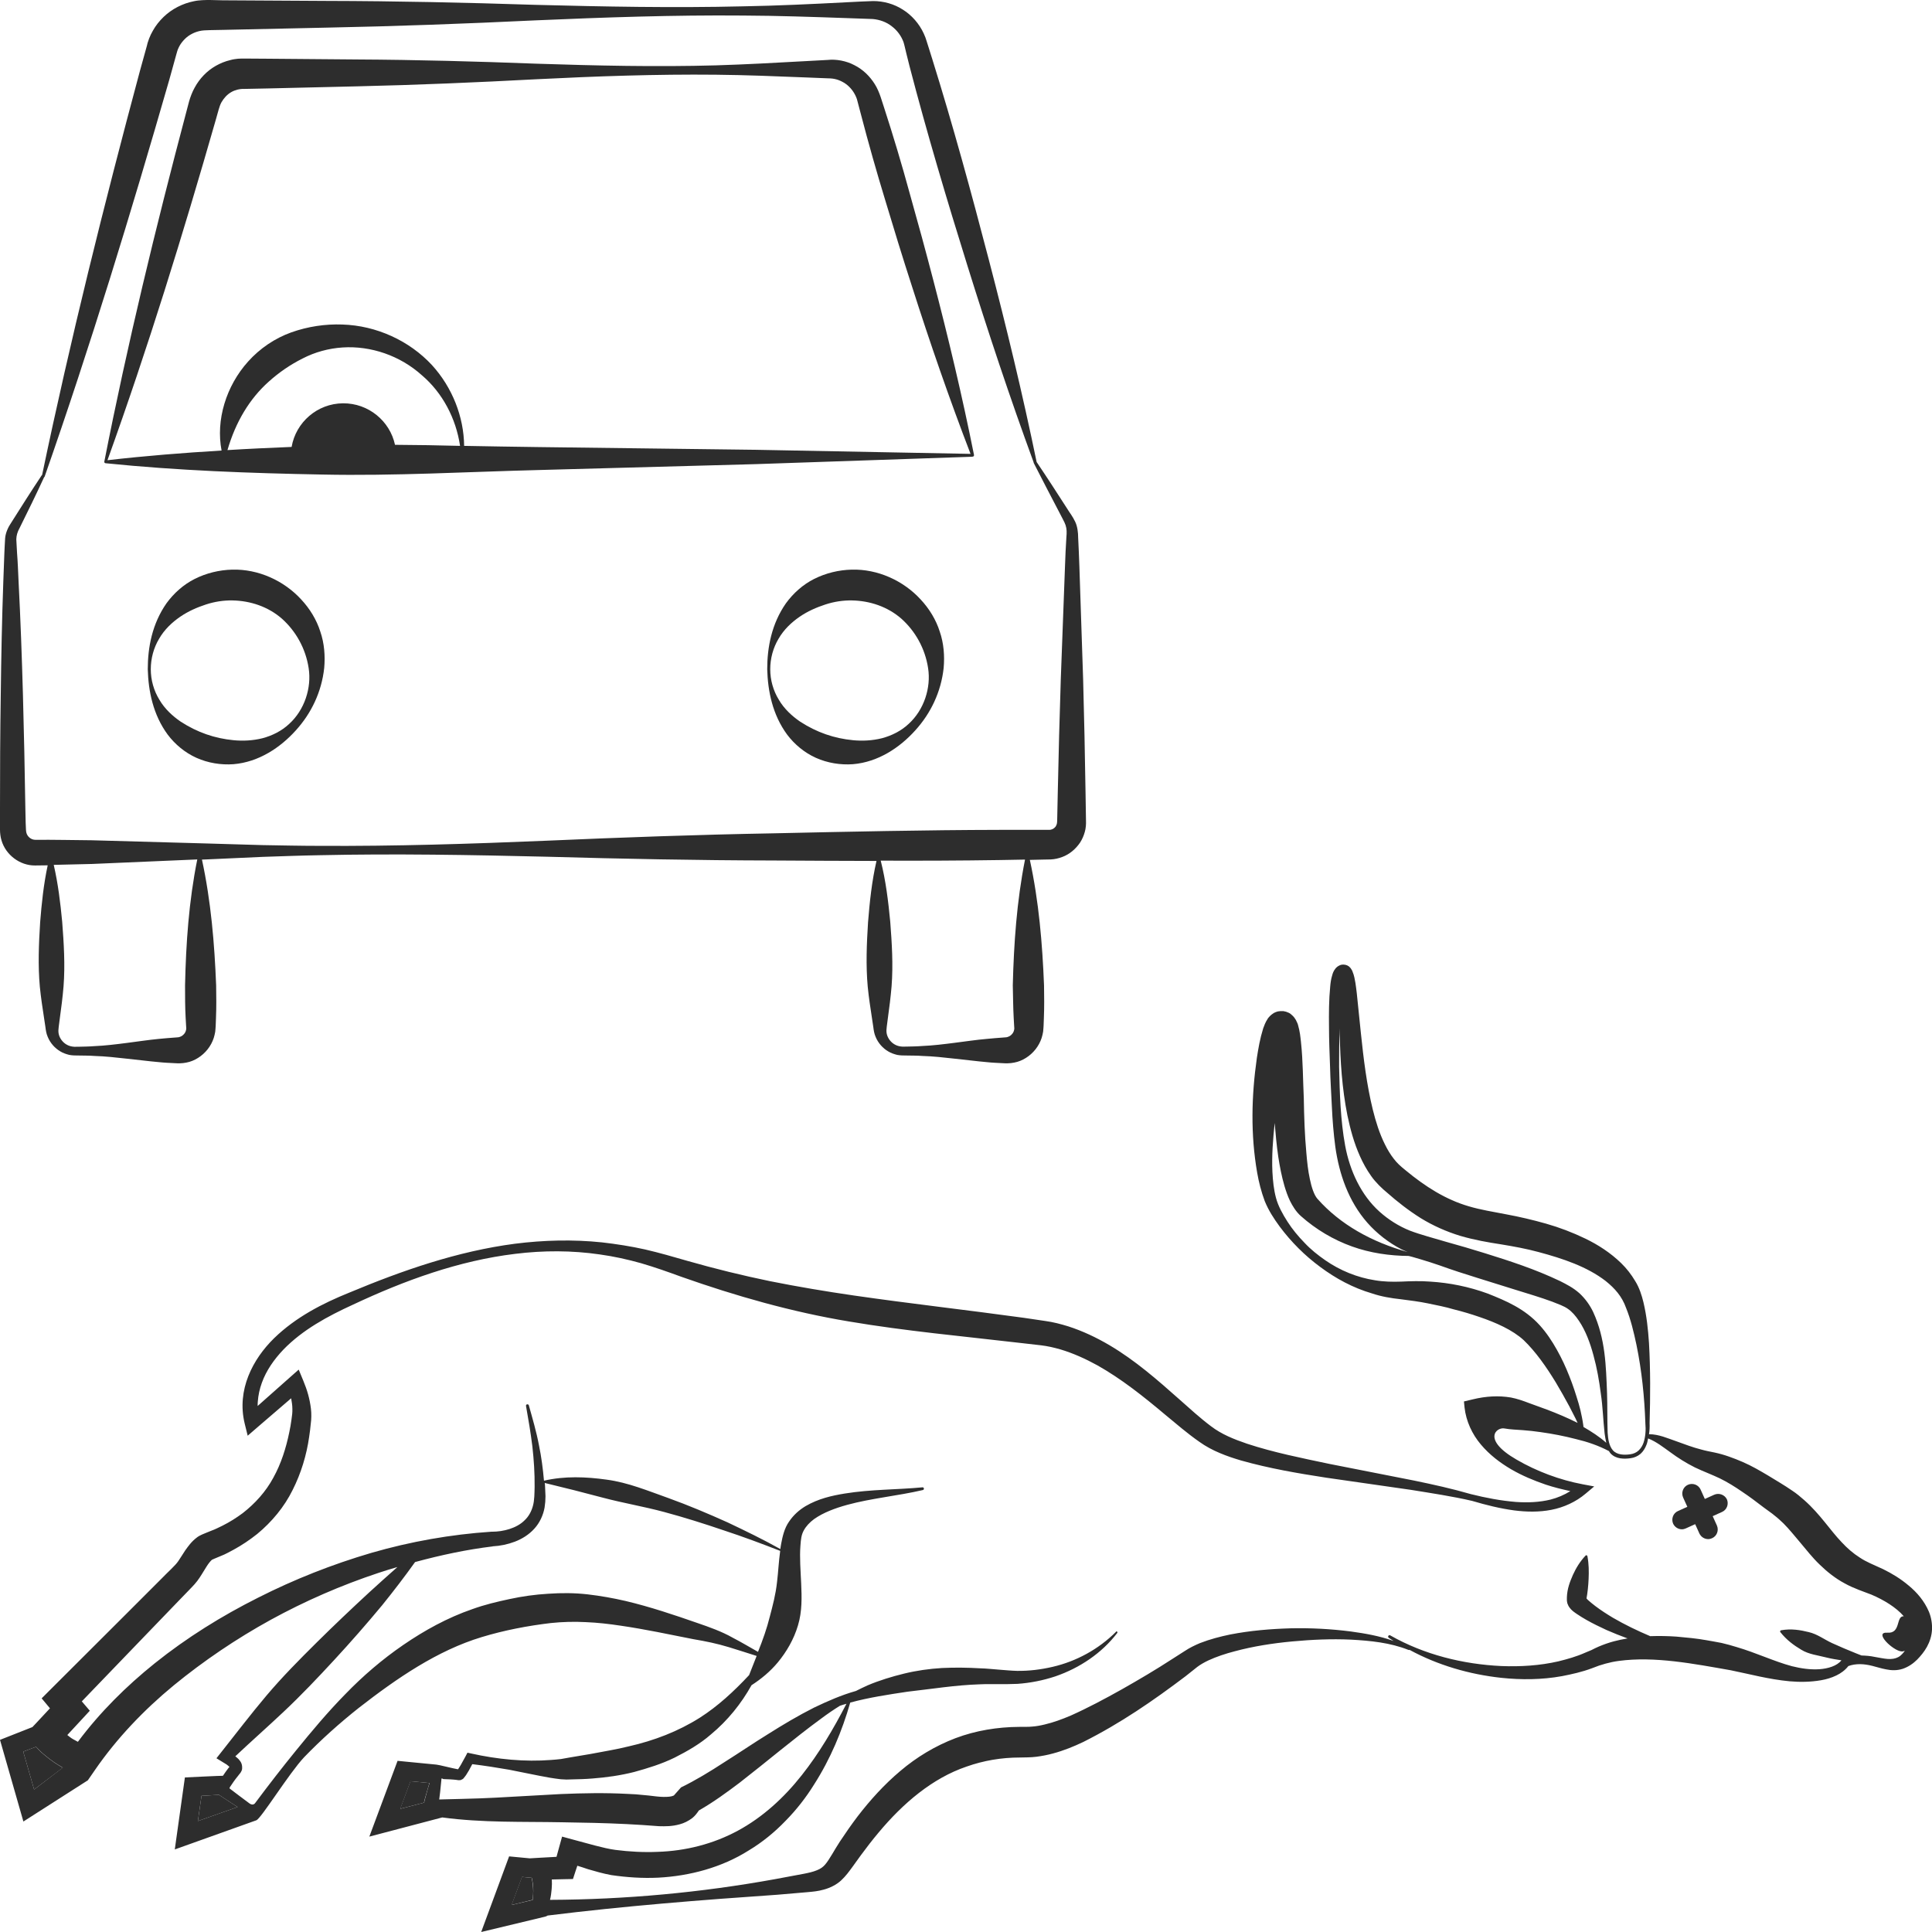 <?xml version="1.0" encoding="utf-8"?>
<!-- Generator: Adobe Illustrator 24.1.2, SVG Export Plug-In . SVG Version: 6.00 Build 0)  -->
<svg version="1.1" id="Layer_1" xmlns="http://www.w3.org/2000/svg" xmlns:xlink="http://www.w3.org/1999/xlink" x="0px" y="0px"
	 viewBox="0 0 128 128" style="enable-background:new 0 0 128 128;" xml:space="preserve">
<style type="text/css">
	.st0{fill:#BC8057;}
	.st1{fill:#2D2D2D;}
	.st2{fill:#EAE4D6;}
</style>
<g>
	<path class="st0" d="M30.5,117.25C30.51,117.25,30.5,117.25,30.5,117.25L30.5,117.25L30.5,117.25z"/>
	<path class="st1" d="M33.89,126.21l0.69-1.86l0.64,0.06c0.01,0.04,0.02,0.08,0.03,0.12c0.04,0.19,0.06,0.39,0.07,0.58
		c0.02,0.26,0,0.51-0.04,0.76L33.89,126.21z"/>
	<path class="st1" d="M28.17,119.1c-0.03,0.12-0.06,0.21-0.08,0.33l-1.58,0.41l0.68-1.83l1.26,0.12l-0.11,0.38L28.17,119.1z"/>
	<path class="st1" d="M13.11,120.65l0.24-1.67l1.15-0.07c0.42,0.27,0.83,0.54,1.24,0.81L13.11,120.65z"/>
	<path class="st0" d="M105.06,105.82c-0.01-0.01-0.01-0.02-0.02-0.02C105.04,105.79,105.03,105.76,105.06,105.82z"/>
	<path class="st1" d="M2.6,115.96c0.11,0.11,0.22,0.21,0.33,0.3c0.22,0.19,0.45,0.36,0.68,0.52c0.18,0.12,0.37,0.23,0.55,0.34
		l-1.9,1.44l-0.72-2.51l0.85-0.32C2.46,115.82,2.53,115.88,2.6,115.96z"/>
	<g>
		<path class="st1" d="M2.32,57.34c0.28,0,0.56-0.01,0.84-0.01c-0.27,1.26-0.4,2.51-0.5,3.77c-0.09,1.43-0.15,2.85-0.02,4.28
			c0.07,0.71,0.18,1.42,0.29,2.14l0.08,0.53c0.02,0.18,0.06,0.44,0.15,0.64c0.17,0.42,0.48,0.76,0.84,0.97
			c0.18,0.11,0.39,0.18,0.59,0.23c0.21,0.04,0.43,0.04,0.6,0.04c0.36,0.01,0.71,0,1.07,0.03c0.71,0.02,1.43,0.1,2.14,0.18
			c0.71,0.07,1.43,0.17,2.14,0.23c0.36,0.04,0.71,0.05,1.07,0.07c0.14,0.01,0.45,0.02,0.73-0.04c0.28-0.05,0.54-0.16,0.78-0.31
			c0.48-0.3,0.86-0.77,1.04-1.32c0.04-0.14,0.08-0.28,0.1-0.42c0.02-0.14,0.02-0.32,0.03-0.38l0.02-0.54
			c0.03-0.71,0.02-1.43,0.01-2.14c-0.11-2.78-0.34-5.56-0.94-8.34l0.27-0.01l3.76-0.17c1.25-0.04,2.51-0.09,3.76-0.11
			c5.01-0.11,10.03-0.02,15.05,0.1C41.2,56.9,46.21,57,51.23,57.01c2.28,0.01,4.56,0.03,6.84,0.03c-0.31,1.35-0.45,2.7-0.56,4.06
			c-0.09,1.43-0.15,2.85-0.02,4.28c0.07,0.71,0.18,1.42,0.29,2.14l0.08,0.53c0.02,0.18,0.06,0.44,0.15,0.64
			c0.17,0.42,0.48,0.76,0.84,0.97c0.18,0.11,0.39,0.18,0.59,0.23c0.21,0.04,0.43,0.04,0.6,0.04c0.36,0.01,0.71,0,1.07,0.03
			c0.71,0.02,1.43,0.1,2.14,0.18c0.71,0.07,1.43,0.17,2.14,0.23c0.36,0.04,0.71,0.05,1.07,0.07c0.14,0.01,0.45,0.02,0.73-0.04
			c0.28-0.05,0.54-0.16,0.78-0.31c0.48-0.3,0.86-0.77,1.04-1.32c0.04-0.14,0.08-0.28,0.1-0.42c0.02-0.14,0.02-0.32,0.03-0.38
			l0.02-0.54c0.03-0.71,0.02-1.43,0.01-2.14c-0.11-2.77-0.34-5.55-0.94-8.32l0.88-0.02l0.5-0.01c0.26-0.01,0.52-0.07,0.76-0.16
			c0.49-0.18,0.9-0.53,1.19-0.96c0.14-0.22,0.24-0.45,0.31-0.7c0.07-0.23,0.09-0.54,0.08-0.72l-0.03-1.88
			c-0.04-2.51-0.09-5.02-0.16-7.52l-0.25-7.52c-0.02-0.63-0.05-1.25-0.08-1.88c0-0.28-0.04-0.72-0.2-1.04
			c-0.17-0.36-0.35-0.57-0.52-0.85c-0.67-1.04-1.34-2.08-2.03-3.1c-0.93-4.5-2.01-8.97-3.17-13.41c-1.16-4.45-2.37-8.88-3.74-13.27
			L61.51,3.1l-0.13-0.41l-0.07-0.21L61.2,2.22c-0.3-0.65-0.79-1.21-1.38-1.58c-0.59-0.38-1.28-0.57-1.97-0.57
			c-0.62,0.02-1.16,0.05-1.75,0.08c-2.3,0.12-4.59,0.23-6.89,0.27c-4.59,0.11-9.19,0.02-13.78-0.1c-4.59-0.15-9.19-0.25-13.78-0.26
			l-6.89-0.04L13.9,0C13.66,0,13.21,0,12.85,0.08c-0.75,0.15-1.46,0.51-2.01,1.04c-0.28,0.27-0.52,0.57-0.71,0.91
			c-0.1,0.17-0.18,0.34-0.25,0.52l-0.1,0.29L9.73,3.04L9.27,4.7c-2.38,8.86-4.6,17.77-6.48,26.77c-0.01,0-0.01,0.01-0.02,0.01
			c-0.7,1.05-1.37,2.11-2.04,3.17c-0.18,0.26-0.36,0.64-0.39,1.01c-0.03,0.38-0.03,0.65-0.05,0.97c-0.03,0.63-0.04,1.25-0.07,1.88
			c-0.09,2.51-0.14,5.02-0.17,7.52C0.01,48.56,0,51.06,0,53.57l0,0.94l0,0.47c0,0.2,0.03,0.48,0.1,0.7
			C0.38,56.64,1.32,57.35,2.32,57.34z M12.3,67.44l0.03,0.53l0.01,0.15c0,0.03,0,0.07-0.01,0.1c-0.02,0.13-0.09,0.26-0.21,0.36
			c-0.06,0.05-0.12,0.09-0.19,0.11c-0.08,0.03-0.12,0.04-0.34,0.05c-0.36,0.03-0.71,0.05-1.07,0.09C9.8,68.9,9.09,69.01,8.38,69.1
			c-0.71,0.09-1.42,0.18-2.14,0.21c-0.36,0.03-0.71,0.03-1.07,0.04c-0.36,0.02-0.61-0.03-0.86-0.21c-0.23-0.17-0.39-0.43-0.43-0.69
			c-0.02-0.14-0.01-0.24,0.01-0.42l0.07-0.54c0.1-0.71,0.19-1.43,0.25-2.14c0.11-1.43,0.02-2.85-0.09-4.28
			c-0.12-1.26-0.27-2.51-0.56-3.77c0.84-0.02,1.68-0.04,2.53-0.06l6.98-0.3c-0.56,2.78-0.75,5.57-0.81,8.35
			C12.26,66.02,12.26,66.73,12.3,67.44z M67.16,67.44l0.03,0.53l0.01,0.15c0,0.03,0,0.07-0.01,0.1c-0.02,0.13-0.09,0.26-0.21,0.36
			c-0.06,0.05-0.12,0.09-0.19,0.11c-0.08,0.03-0.12,0.04-0.34,0.05c-0.36,0.03-0.71,0.05-1.07,0.09c-0.71,0.06-1.42,0.17-2.14,0.26
			c-0.71,0.09-1.42,0.18-2.14,0.21c-0.36,0.03-0.71,0.03-1.07,0.04c-0.36,0.02-0.61-0.03-0.86-0.21c-0.23-0.17-0.39-0.43-0.43-0.69
			c-0.02-0.14-0.01-0.24,0.01-0.42l0.07-0.54c0.1-0.71,0.19-1.43,0.25-2.14c0.11-1.43,0.02-2.85-0.09-4.28
			c-0.13-1.35-0.29-2.7-0.63-4.04c2.64,0.01,5.27,0,7.91-0.04l1.65-0.03c-0.55,2.78-0.74,5.55-0.81,8.33
			C67.12,66.02,67.12,66.73,67.16,67.44z M1.3,34.98c0.55-1.11,1.1-2.23,1.62-3.36c0.02-0.01,0.03-0.03,0.04-0.05
			c3.04-8.69,5.72-17.47,8.26-26.3l0.46-1.66l0.06-0.21l0.04-0.12c0.04-0.08,0.07-0.17,0.12-0.25c0.09-0.16,0.21-0.31,0.35-0.45
			c0.27-0.27,0.63-0.45,1-0.53c0.3-0.07,0.97-0.05,1.53-0.07l6.89-0.15c4.59-0.09,9.18-0.26,13.78-0.48
			c4.59-0.2,9.18-0.36,13.78-0.32c2.3,0.01,4.59,0.09,6.89,0.17l1.7,0.06c0.46,0.04,0.91,0.2,1.26,0.48
			c0.36,0.27,0.63,0.64,0.78,1.05l0.04,0.14l0.05,0.2l0.1,0.42l0.21,0.84c1.16,4.45,2.47,8.84,3.84,13.23
			c1.36,4.36,2.8,8.7,4.38,13.01c0,0.01,0,0.02,0,0.03c0.57,1.12,1.15,2.23,1.73,3.34c0.13,0.27,0.32,0.58,0.39,0.8
			c0.08,0.26,0.08,0.46,0.05,0.81c-0.04,0.63-0.07,1.25-0.09,1.88L70.28,45c-0.08,2.51-0.15,5.02-0.2,7.52l-0.04,1.88
			c-0.01,0.13-0.01,0.14-0.03,0.21c-0.02,0.05-0.04,0.1-0.07,0.15c-0.07,0.09-0.16,0.16-0.26,0.19c-0.05,0.02-0.1,0.03-0.16,0.03
			h-0.44l-0.94,0l-1.88,0c-5.02,0.01-10.03,0.12-15.04,0.23c-5.01,0.09-10.03,0.27-15.04,0.49c-5.01,0.21-10.03,0.37-15.04,0.34
			c-1.25,0-2.51-0.03-3.76-0.05l-3.76-0.11l-7.53-0.21c-1.25-0.01-2.52-0.04-3.75-0.03c-0.27,0-0.52-0.2-0.59-0.46
			c-0.02-0.07-0.02-0.11-0.03-0.22L1.7,54.5l-0.02-0.94c-0.04-2.51-0.09-5.01-0.16-7.52c-0.07-2.51-0.16-5.01-0.29-7.52
			c-0.03-0.63-0.05-1.25-0.1-1.88l-0.05-0.91C1.09,35.47,1.15,35.25,1.3,34.98z"/>
		<path class="st1" d="M6.92,30.64C6.92,30.64,6.92,30.64,6.92,30.64c0.02,0.03,0.04,0.05,0.07,0.05c4.79,0.49,9.58,0.66,14.36,0.75
			c4.79,0.1,9.57-0.18,14.36-0.3l14.36-0.39l14.35-0.49c0.01,0,0.01-0.01,0.02-0.01c0.01,0,0.02,0,0.03,0
			c0.04-0.02,0.07-0.06,0.06-0.11c-0.78-3.9-1.7-7.76-2.7-11.59c-0.5-1.92-1.02-3.83-1.56-5.74c-0.52-1.91-1.09-3.81-1.7-5.69
			l-0.23-0.71c-0.09-0.26-0.22-0.58-0.38-0.83c-0.33-0.53-0.79-0.98-1.35-1.26c-0.54-0.29-1.22-0.41-1.76-0.35l-1.48,0.08
			c-1.98,0.11-3.96,0.22-5.94,0.28c-3.96,0.11-7.92,0.02-11.88-0.11c-3.96-0.15-7.92-0.26-11.89-0.28l-5.94-0.05l-1.49-0.01l-0.2,0
			l-0.26,0.01c-0.17,0.02-0.34,0.04-0.51,0.09c-0.34,0.08-0.66,0.21-0.96,0.38c-0.6,0.34-1.08,0.85-1.4,1.44
			c-0.16,0.28-0.29,0.63-0.37,0.91l-0.19,0.72c-2.03,7.66-3.9,15.36-5.43,23.16c0,0.01,0,0.01,0,0.02c0,0.01-0.01,0.01-0.01,0.02
			C6.91,30.62,6.92,30.63,6.92,30.64z M26.17,29.47c-0.34-1.58-1.76-2.76-3.44-2.75c-1.71,0.01-3.13,1.26-3.41,2.89
			c-1.42,0.06-2.83,0.12-4.25,0.21c0.54-1.86,1.46-3.4,2.74-4.54c0.68-0.61,1.42-1.12,2.24-1.53c0.81-0.42,1.72-0.67,2.65-0.73
			c1.87-0.12,3.81,0.54,5.26,1.85c1.35,1.15,2.25,2.84,2.52,4.67C29.04,29.5,27.6,29.48,26.17,29.47z M14.29,7.96l0.2-0.71
			c0.06-0.2,0.1-0.32,0.18-0.47c0.16-0.28,0.38-0.52,0.64-0.67c0.13-0.08,0.27-0.13,0.42-0.17c0.07-0.02,0.15-0.03,0.22-0.04
			l0.11-0.01l0.18,0l1.49-0.03l5.94-0.14c3.96-0.09,7.92-0.26,11.88-0.47c3.96-0.2,7.92-0.34,11.88-0.3
			c1.98,0.02,3.96,0.1,5.94,0.18l1.49,0.06c0.45,0,0.76,0.11,1.09,0.31c0.31,0.2,0.56,0.49,0.72,0.82c0.09,0.18,0.13,0.32,0.18,0.54
			l0.19,0.72c0.5,1.92,1.04,3.82,1.62,5.72c0.57,1.9,1.15,3.79,1.76,5.67c1.19,3.73,2.47,7.43,3.88,11.1l-14.24-0.27L35.7,29.62
			c-1.65-0.02-3.3-0.05-4.95-0.08c-0.02-1.92-0.78-3.87-2.13-5.35c-1.49-1.61-3.67-2.62-5.94-2.69c-1.13-0.04-2.28,0.13-3.38,0.52
			c-1.09,0.39-2.09,1.07-2.86,1.93c-1.46,1.62-2.15,3.88-1.76,5.9c-2.52,0.15-5.04,0.35-7.56,0.64C9.8,23.05,12.12,15.53,14.29,7.96
			z"/>
		<path class="st1" d="M19.95,39.71c-1.14-1.24-2.84-2.02-4.57-1.97c-0.85,0.02-1.71,0.23-2.47,0.61c-0.76,0.38-1.4,0.96-1.88,1.62
			c-0.95,1.36-1.24,2.92-1.24,4.37c0.04,1.45,0.35,3.01,1.32,4.33c0.49,0.65,1.15,1.2,1.91,1.54c0.76,0.34,1.62,0.48,2.45,0.42
			c1.68-0.14,3.11-1.11,4.12-2.23c1.03-1.13,1.72-2.56,1.89-4.15c0.07-0.79,0.01-1.63-0.26-2.41
			C20.97,41.05,20.52,40.32,19.95,39.71z M19.16,47.96c-0.5,0.47-1.13,0.78-1.77,0.95c-0.64,0.16-1.3,0.19-1.92,0.13
			c-1.24-0.12-2.39-0.51-3.5-1.23c-0.54-0.37-1.06-0.85-1.41-1.45c-0.37-0.6-0.57-1.31-0.57-2.02c0-0.71,0.19-1.42,0.55-2.02
			c0.35-0.61,0.86-1.09,1.4-1.46c0.54-0.37,1.12-0.62,1.7-0.81c0.58-0.19,1.17-0.28,1.76-0.27c1.18,0.02,2.37,0.41,3.29,1.22
			c0.9,0.81,1.56,1.95,1.76,3.27C20.65,45.57,20.18,47.03,19.16,47.96z"/>
		<path class="st1" d="M60.99,39.71c-1.14-1.24-2.84-2.02-4.57-1.97c-0.85,0.02-1.71,0.23-2.47,0.61c-0.76,0.38-1.4,0.96-1.88,1.62
			c-0.95,1.36-1.24,2.92-1.24,4.37c0.04,1.45,0.35,3.01,1.32,4.33c0.49,0.65,1.15,1.2,1.91,1.54c0.76,0.34,1.62,0.48,2.45,0.42
			c1.68-0.14,3.11-1.11,4.12-2.23c1.03-1.13,1.72-2.56,1.89-4.15c0.07-0.79,0.01-1.63-0.26-2.41
			C62.01,41.05,61.56,40.32,60.99,39.71z M60.2,47.96c-0.5,0.47-1.13,0.78-1.77,0.95c-0.64,0.16-1.3,0.19-1.92,0.13
			c-1.24-0.12-2.39-0.51-3.5-1.23c-0.54-0.37-1.06-0.85-1.41-1.45c-0.37-0.6-0.57-1.31-0.57-2.02c0-0.71,0.19-1.42,0.55-2.02
			c0.35-0.61,0.86-1.09,1.4-1.46c0.54-0.37,1.12-0.62,1.7-0.81c0.58-0.19,1.17-0.28,1.76-0.27c1.18,0.02,2.37,0.41,3.29,1.22
			c0.9,0.81,1.56,1.95,1.76,3.27C61.69,45.57,61.22,47.03,60.2,47.96z"/>
		<path class="st1" d="M127.8,106.79c-0.31-0.73-0.8-1.29-1.33-1.73c-0.53-0.45-1.1-0.8-1.71-1.1c-0.67-0.31-1.1-0.47-1.55-0.77
			c-0.44-0.28-0.83-0.62-1.2-1.02c-0.75-0.78-1.42-1.85-2.46-2.77c-0.26-0.23-0.52-0.45-0.81-0.64c-0.3-0.21-0.52-0.34-0.79-0.51
			c-0.52-0.32-1.06-0.65-1.62-0.96c-0.56-0.31-1.16-0.57-1.79-0.79c-0.31-0.11-0.63-0.2-0.96-0.27c-0.29-0.06-0.57-0.11-0.85-0.19
			c-0.56-0.14-1.11-0.35-1.69-0.56c-0.56-0.19-1.14-0.46-1.79-0.46c0.04-0.24,0.05-0.49,0.04-0.74l0,0.01
			c0.05-1.77,0.06-3.53-0.04-5.31c-0.06-0.89-0.15-1.79-0.37-2.71c-0.11-0.45-0.27-0.96-0.54-1.39c-0.26-0.44-0.57-0.84-0.93-1.19
			c-0.71-0.69-1.53-1.22-2.38-1.63c-0.85-0.41-1.72-0.74-2.6-0.99c-0.88-0.25-1.78-0.46-2.65-0.62c-0.88-0.17-1.7-0.3-2.47-0.53
			c-1.52-0.44-2.89-1.31-4.18-2.38c-0.36-0.29-0.56-0.47-0.79-0.77c-0.22-0.28-0.42-0.61-0.59-0.96c-0.35-0.7-0.6-1.49-0.8-2.3
			c-0.4-1.63-0.61-3.35-0.79-5.08l-0.27-2.63c-0.03-0.22-0.05-0.45-0.09-0.68c-0.05-0.24-0.06-0.44-0.21-0.8
			c-0.02-0.04-0.06-0.11-0.11-0.18c-0.04-0.04-0.07-0.08-0.12-0.12c-0.07-0.05-0.14-0.08-0.23-0.1c-0.21-0.04-0.33,0.01-0.42,0.06
			c-0.1,0.05-0.16,0.11-0.21,0.16c-0.17,0.21-0.2,0.34-0.24,0.48c-0.08,0.26-0.11,0.5-0.13,0.73c-0.09,0.92-0.09,1.8-0.08,2.69
			c0,0.89,0.04,1.77,0.07,2.65c0.02,0.88,0.08,1.76,0.12,2.64c0.04,0.88,0.11,1.76,0.23,2.66c0.25,1.77,0.86,3.59,2.13,5.03
			c0.63,0.71,1.4,1.31,2.25,1.75c0.14,0.07,0.27,0.12,0.41,0.18c-2.37-0.66-4.47-1.82-5.98-3.53c-0.22-0.25-0.39-0.77-0.5-1.31
			c-0.12-0.55-0.18-1.13-0.23-1.72c-0.11-1.18-0.15-2.4-0.17-3.63c-0.06-1.23-0.05-2.45-0.19-3.75c-0.04-0.34-0.06-0.64-0.2-1.13
			c-0.02-0.07-0.05-0.13-0.1-0.23c-0.02-0.05-0.04-0.09-0.09-0.16l-0.07-0.1c-0.04-0.05-0.09-0.1-0.15-0.15l-0.08-0.07
			c-0.04-0.03-0.09-0.06-0.14-0.08c-0.11-0.05-0.2-0.08-0.33-0.1c-0.12-0.01-0.28,0-0.37,0.02c-0.09,0.02-0.18,0.06-0.26,0.1
			c-0.24,0.15-0.32,0.27-0.39,0.35c-0.21,0.32-0.24,0.48-0.32,0.67c-0.22,0.71-0.32,1.32-0.42,1.96c-0.36,2.53-0.42,5.07,0.02,7.6
			c0.11,0.63,0.27,1.26,0.5,1.88c0.26,0.64,0.61,1.17,0.99,1.69c0.76,1.02,1.67,1.93,2.69,2.68c1.02,0.76,2.16,1.38,3.42,1.75
			c0.62,0.21,1.27,0.32,1.93,0.39c0.61,0.08,1.19,0.15,1.77,0.27c0.58,0.12,1.16,0.23,1.73,0.4c0.57,0.14,1.14,0.31,1.69,0.5
			c1.09,0.37,2.2,0.86,2.94,1.54c0.8,0.77,1.49,1.76,2.12,2.79c0.31,0.52,0.61,1.05,0.9,1.59l0.42,0.82l0.13,0.28
			c-0.66-0.33-1.34-0.62-2.03-0.88l-1.18-0.43c-0.39-0.15-0.79-0.29-1.2-0.37c-0.82-0.14-1.67-0.09-2.53,0.12l-0.59,0.14l0.04,0.4
			c0.1,0.91,0.51,1.78,1.08,2.45c0.57,0.68,1.27,1.21,2,1.64c0.74,0.43,1.51,0.75,2.3,1.02c0.54,0.18,1.08,0.31,1.63,0.43
			c-0.4,0.25-0.84,0.44-1.31,0.56c-0.73,0.18-1.5,0.21-2.27,0.16c-1.01-0.08-2.01-0.27-3.01-0.52c-1.24-0.36-2.51-0.64-3.77-0.9
			l-5.59-1.1c-1.85-0.39-3.71-0.76-5.47-1.34c-0.88-0.3-1.7-0.63-2.39-1.16c-0.72-0.54-1.42-1.18-2.13-1.81
			c-1.42-1.26-2.89-2.55-4.6-3.56c-0.85-0.5-1.77-0.94-2.74-1.25c-0.49-0.15-0.98-0.28-1.5-0.35l-1.42-0.21
			c-3.77-0.52-7.54-0.94-11.27-1.48c-1.86-0.27-3.71-0.58-5.56-0.95c-1.84-0.38-3.67-0.83-5.49-1.35c-0.9-0.26-1.83-0.53-2.78-0.75
			c-0.94-0.21-1.9-0.36-2.86-0.47c-1.92-0.2-3.86-0.15-5.76,0.09c-3.82,0.5-7.46,1.77-10.98,3.24c-1.76,0.71-3.54,1.62-4.98,3.02
			c-1.41,1.38-2.49,3.42-1.95,5.65l0.2,0.81l0.67-0.58l2.21-1.9c0.04,0.23,0.08,0.47,0.08,0.69c0.01,0.26-0.02,0.44-0.06,0.73
			c-0.04,0.27-0.08,0.55-0.14,0.81c-0.22,1.08-0.55,2.11-1.06,3.03c-0.5,0.93-1.21,1.71-2.03,2.35c-0.42,0.31-0.86,0.59-1.34,0.83
			c-0.24,0.11-0.47,0.24-0.73,0.33l-0.37,0.15c-0.07,0.03-0.4,0.15-0.58,0.29c-0.39,0.29-0.6,0.61-0.79,0.87
			c-0.18,0.27-0.32,0.51-0.46,0.71c-0.19,0.29-0.71,0.74-1.09,1.14l-2.44,2.44l-4.88,4.87l-0.64,0.64l0.55,0.66l-0.97,1.04
			l-0.2,0.21c0,0-0.01,0-0.01,0L0,115.27l1.55,5.41l4.27-2.73l0.49-0.71c1.43-2.07,3.21-3.94,5.2-5.58
			c1.99-1.63,4.15-3.09,6.42-4.34c2.28-1.25,4.67-2.29,7.14-3.11c0.42-0.14,0.84-0.27,1.26-0.39c-0.63,0.56-1.26,1.12-1.88,1.69
			c-1.18,1.09-2.34,2.19-3.48,3.32c-1.14,1.13-2.27,2.27-3.31,3.5c-1.04,1.23-2.02,2.52-3.02,3.78l-0.3,0.38l0.36,0.22l0.18,0.11
			l0.13,0.08c0.07,0.05,0.14,0.11,0.19,0.16c-0.02,0.03-0.04,0.06-0.06,0.07c-0.13,0.17-0.25,0.34-0.37,0.52
			c-0.06-0.01-2.52,0.11-2.52,0.11l-0.67,4.77l5.4-1.93c0.32-0.11,2.17-3.12,3.17-4.18c1.13-1.17,2.35-2.26,3.61-3.26
			c2.53-1.97,5.21-3.81,8.16-4.7c1.48-0.45,3.05-0.75,4.58-0.93c0.77-0.08,1.54-0.1,2.3-0.06c0.78,0.03,1.56,0.12,2.35,0.24
			c1.58,0.23,3.17,0.57,4.79,0.89c0.83,0.14,1.56,0.29,2.35,0.53c0.61,0.18,1.22,0.39,1.84,0.58c-0.16,0.41-0.33,0.83-0.5,1.27
			c-1.01,1.08-2.07,2.06-3.26,2.82c-1.44,0.91-3.03,1.52-4.71,1.9c-0.83,0.21-1.69,0.34-2.56,0.51l-1.31,0.22l-0.62,0.11
			c-0.21,0.02-0.42,0.05-0.64,0.06c-1.76,0.14-3.59-0.04-5.33-0.43l-0.23-0.05l-0.12,0.23c-0.1,0.19-0.21,0.39-0.32,0.58
			c-0.06,0.09-0.11,0.19-0.17,0.27c-0.01,0.01-0.01,0.01-0.02,0.02c-0.35-0.06-1.27-0.3-1.43-0.31l-2.57-0.25l-1.87,5.02l4.83-1.27
			c0,0,0,0,0,0c2.68,0.36,5.32,0.27,7.93,0.32c1.43,0.02,2.86,0.05,4.27,0.12l1.05,0.06l1.11,0.08c0.41,0.01,0.86,0.02,1.39-0.13
			c0.26-0.07,0.56-0.21,0.83-0.42c0.17-0.14,0.3-0.31,0.42-0.49c0.98-0.56,1.85-1.2,2.7-1.84c0.92-0.72,1.82-1.44,2.71-2.16
			c0.9-0.72,1.79-1.43,2.71-2.1c0.4-0.3,0.81-0.58,1.23-0.84c0.14-0.05,0.29-0.09,0.43-0.13c-0.87,1.68-1.82,3.29-2.96,4.73
			c-1.19,1.51-2.61,2.8-4.24,3.68c-1.63,0.88-3.45,1.34-5.31,1.4c-0.93,0.04-1.87-0.01-2.8-0.13c-0.39-0.05-0.89-0.17-1.35-0.29
			l-1.41-0.38l-0.77-0.21l-0.2,0.72l-0.17,0.62l-1.09,0.06l-0.68,0.04l-1.37-0.13L31.88,128l4.25-1.02c0.05-0.01,0.1-0.04,0.15-0.07
			c5.07-0.63,10.14-1.03,15.24-1.38l1.98-0.17c0.34-0.03,0.7-0.06,1.08-0.17c0.38-0.1,0.83-0.31,1.15-0.61
			c0.32-0.3,0.53-0.6,0.73-0.87l0.57-0.79c0.38-0.52,0.77-1.02,1.18-1.51c1.62-1.94,3.56-3.6,5.83-4.37c1.13-0.4,2.31-0.6,3.53-0.6
			c0.26-0.01,0.72,0,1.09-0.05c0.38-0.05,0.75-0.12,1.11-0.22c0.71-0.19,1.37-0.46,2-0.76c2.47-1.24,4.64-2.74,6.77-4.35l0.78-0.62
			c0.21-0.16,0.46-0.3,0.73-0.43c0.54-0.25,1.14-0.45,1.76-0.61c1.23-0.33,2.51-0.53,3.8-0.65c1.29-0.12,2.59-0.18,3.89-0.12
			c1.29,0.07,2.61,0.2,3.81,0.68l0,0c0.03,0.01,0.05,0.01,0.08,0c1.86,1.01,3.95,1.62,6.07,1.85c1.33,0.14,2.69,0.13,4.02-0.11
			c0.67-0.13,1.34-0.28,1.98-0.52l0.48-0.18l0.43-0.13c0.29-0.08,0.58-0.14,0.88-0.18c2.38-0.32,4.97,0.19,7.42,0.62
			c1.24,0.25,2.51,0.6,3.9,0.73c0.69,0.06,1.39,0.05,2.08-0.07c0.35-0.06,0.69-0.16,1.02-0.32c0.29-0.14,0.57-0.34,0.79-0.62
			c0.5-0.18,1.04-0.15,1.59-0.01c0.29,0.07,0.58,0.17,0.91,0.23c0.33,0.07,0.72,0.09,1.11-0.04c0.38-0.13,0.7-0.36,0.95-0.61
			c0.25-0.26,0.46-0.51,0.65-0.85c0.18-0.33,0.31-0.72,0.33-1.13C128.02,107.58,127.95,107.16,127.8,106.79z M28.34,118.52
			l-0.16,0.58c-0.03,0.12-0.06,0.21-0.08,0.33l-1.58,0.41l0.68-1.83l1.26,0.12L28.34,118.52z M35.29,125.88l-1.39,0.33l0.69-1.86
			l0.64,0.06c0.01,0.04,0.02,0.08,0.03,0.12c0.04,0.19,0.06,0.39,0.07,0.58C35.34,125.38,35.32,125.63,35.29,125.88z M91.39,80.27
			c-1.21-1.09-1.96-2.69-2.27-4.37c-0.31-1.68-0.36-3.46-0.4-5.21c0-0.85,0-1.71,0.04-2.56l0,0.4c0.04,1.77,0.15,3.57,0.51,5.37
			c0.19,0.9,0.43,1.81,0.83,2.7c0.2,0.45,0.44,0.89,0.74,1.31c0.29,0.42,0.73,0.84,1.05,1.1c0.69,0.61,1.42,1.18,2.23,1.69
			c0.81,0.5,1.71,0.9,2.63,1.18c0.92,0.27,1.84,0.43,2.69,0.56c0.85,0.14,1.68,0.29,2.49,0.51c1.61,0.43,3.22,0.97,4.45,1.92
			c0.61,0.49,1.08,1.02,1.35,1.78c0.31,0.76,0.51,1.6,0.69,2.45c0.35,1.7,0.53,3.45,0.59,5.2l0,0.01l0,0
			c0.04,0.42,0.01,0.87-0.12,1.27c-0.07,0.2-0.18,0.38-0.33,0.52c-0.15,0.14-0.34,0.22-0.55,0.25c-0.41,0.06-0.88,0.04-1.15-0.26
			c-0.26-0.3-0.32-0.75-0.35-1.17c-0.03-0.86-0.01-1.76-0.04-2.64c-0.07-1.76-0.1-3.58-0.92-5.36c-0.21-0.44-0.51-0.87-0.91-1.24
			c-0.43-0.38-0.86-0.59-1.27-0.8c-0.84-0.4-1.66-0.73-2.5-1.03c-0.84-0.3-1.68-0.57-2.52-0.83c-0.84-0.26-1.68-0.51-2.52-0.74
			c-0.83-0.25-1.7-0.47-2.43-0.75C92.68,81.24,91.99,80.81,91.39,80.27z M103.97,91.17c-0.23-0.59-0.5-1.17-0.82-1.74
			c-0.32-0.57-0.68-1.12-1.14-1.63c-1-1.1-2.24-1.62-3.45-2.1c-1.23-0.45-2.51-0.71-3.8-0.79c-0.64-0.05-1.3-0.03-1.93,0
			c-0.58,0.02-1.16,0.01-1.74-0.09c-1.16-0.18-2.3-0.64-3.28-1.32c-0.49-0.34-0.97-0.72-1.38-1.16c-0.42-0.43-0.81-0.9-1.13-1.4
			c-0.32-0.5-0.62-1.04-0.76-1.57c-0.15-0.55-0.21-1.15-0.24-1.74c-0.05-1.07,0.04-2.15,0.15-3.23c0.06,0.74,0.13,1.49,0.24,2.25
			c0.1,0.64,0.22,1.28,0.41,1.93c0.1,0.33,0.21,0.66,0.37,0.99c0.16,0.32,0.39,0.71,0.72,1c0.99,0.88,2.15,1.57,3.38,2.01
			c1.22,0.44,2.51,0.62,3.76,0.63h0c0.05,0,1.39,0.39,2.06,0.63c0.83,0.3,1.67,0.57,2.51,0.83l2.5,0.78
			c0.83,0.26,1.66,0.5,2.44,0.79c0.38,0.15,0.78,0.29,1.03,0.47c0.28,0.19,0.52,0.47,0.74,0.8c0.44,0.65,0.74,1.46,0.96,2.28
			c0.23,0.83,0.38,1.69,0.49,2.55c0.13,0.87,0.15,1.73,0.25,2.63c0.03,0.2,0.06,0.42,0.11,0.62c-0.46-0.41-0.98-0.74-1.51-1.05
			l-0.02-0.16c-0.02-0.16-0.05-0.31-0.08-0.47c-0.06-0.31-0.13-0.62-0.22-0.92C104.4,92.36,104.21,91.76,103.97,91.17z M2.26,118.56
			l-0.72-2.51l0.85-0.32c0.07,0.08,0.14,0.15,0.21,0.22c0.11,0.11,0.22,0.21,0.33,0.3c0.22,0.19,0.45,0.36,0.68,0.52
			c0.18,0.12,0.37,0.23,0.55,0.34L2.26,118.56z M13.11,120.65l0.24-1.67l1.15-0.07c0.42,0.27,0.83,0.54,1.24,0.81L13.11,120.65z
			 M48.54,108.5c-0.72-0.41-1.57-0.71-2.33-0.97c-1.55-0.54-3.12-1.07-4.76-1.46c-0.82-0.19-1.66-0.34-2.52-0.44
			c-0.87-0.1-1.75-0.1-2.61-0.04c-0.86,0.05-1.72,0.17-2.55,0.35c-0.84,0.18-1.65,0.37-2.48,0.67c-1.65,0.57-3.17,1.41-4.57,2.37
			c-1.4,0.96-2.68,2.06-3.84,3.26c-1.17,1.19-2.24,2.47-3.28,3.75c-0.92,1.13-1.81,2.28-2.69,3.46c-0.16,0.23-0.41,0.01-0.41,0.01
			c-0.43-0.32-0.86-0.64-1.29-0.97c0.01-0.02,0-0.05,0.01-0.07c0.17-0.26,0.35-0.52,0.54-0.75l0.1-0.13c0,0,0.16-0.16,0.18-0.35
			c0.03-0.39-0.15-0.53-0.24-0.65c-0.07-0.07-0.14-0.12-0.21-0.18c1.05-0.99,2.14-1.95,3.19-2.94c1.17-1.1,2.27-2.26,3.36-3.44
			c1.09-1.18,2.15-2.39,3.18-3.63c0.75-0.93,1.48-1.88,2.18-2.86c1.7-0.46,3.42-0.83,5.17-1.04l-0.05,0
			c0.54-0.03,1.01-0.13,1.49-0.31c0.47-0.18,0.93-0.46,1.29-0.86c0.36-0.39,0.59-0.9,0.68-1.4c0.04-0.25,0.06-0.5,0.06-0.75
			l-0.03-0.69c0-0.06-0.01-0.12-0.02-0.19c1.33,0.32,2.6,0.64,3.87,0.98c1.32,0.35,2.69,0.58,4.03,0.94
			c1.34,0.36,2.67,0.78,3.99,1.23c1.25,0.41,2.48,0.87,3.71,1.35c-0.1,0.72-0.13,1.42-0.21,2.07c-0.09,0.83-0.29,1.57-0.48,2.29
			c-0.19,0.77-0.46,1.53-0.78,2.33C49.67,109.13,49.12,108.8,48.54,108.5z M30.5,117.25C30.51,117.25,30.5,117.25,30.5,117.25
			L30.5,117.25L30.5,117.25z M125.76,109.79c-0.19,0.1-0.42,0.14-0.7,0.12c-0.27-0.02-0.57-0.09-0.88-0.14
			c-0.27-0.06-0.56-0.08-0.85-0.09c-0.13-0.05-0.26-0.1-0.38-0.15c-0.53-0.21-1.06-0.44-1.57-0.67c-0.52-0.24-0.98-0.6-1.55-0.73
			c-0.56-0.14-1.16-0.24-1.83-0.12c-0.04,0.01-0.07,0.05-0.06,0.09c0,0.01,0.01,0.02,0.01,0.03c0.42,0.53,0.89,0.87,1.39,1.17
			c0.5,0.31,1.12,0.37,1.69,0.52c0.32,0.08,0.65,0.13,0.97,0.18c-0.3,0.38-0.9,0.55-1.46,0.59c-0.6,0.04-1.22-0.05-1.82-0.2
			c-1.19-0.32-2.37-0.89-3.67-1.27c-0.32-0.1-0.65-0.19-0.99-0.27c-0.35-0.07-0.66-0.12-0.99-0.18c-0.66-0.12-1.33-0.18-2-0.24
			c-0.57-0.04-1.15-0.05-1.74-0.03c-0.85-0.36-1.68-0.76-2.47-1.22c-0.4-0.24-0.79-0.49-1.16-0.77c-0.18-0.14-0.36-0.28-0.51-0.42
			c-0.03-0.03-0.06-0.06-0.08-0.09c0.07-0.37,0.12-0.84,0.14-1.3c0.02-0.48,0.02-0.97-0.08-1.5c-0.01-0.04-0.04-0.06-0.08-0.06
			c-0.02,0-0.03,0.01-0.04,0.02c-0.37,0.39-0.63,0.82-0.84,1.28c-0.2,0.46-0.38,0.91-0.4,1.49l0,0.12c0.01,0.05-0.02,0.03,0.03,0.27
			c0.1,0.28,0.18,0.31,0.24,0.4c0.13,0.13,0.24,0.21,0.36,0.29c0.23,0.16,0.44,0.28,0.66,0.41c0.44,0.25,0.88,0.46,1.33,0.67
			c0.46,0.2,0.93,0.39,1.4,0.56c-0.3,0.05-0.6,0.11-0.9,0.19c-0.34,0.09-0.68,0.21-1.01,0.35c-0.16,0.07-0.33,0.15-0.48,0.23
			l-0.43,0.18c-0.56,0.25-1.16,0.42-1.77,0.57c-1.22,0.28-2.5,0.36-3.77,0.31c-2.54-0.12-5.11-0.75-7.36-2.03
			c-0.04-0.03-0.1-0.01-0.13,0.03c-0.03,0.04-0.01,0.1,0.03,0.13c0.11,0.07,0.22,0.14,0.32,0.21c-0.91-0.33-1.88-0.5-2.83-0.63
			c-1.32-0.17-2.66-0.24-3.99-0.21c-1.34,0.04-2.67,0.15-4.01,0.41c-0.67,0.14-1.33,0.31-2,0.57c-0.33,0.14-0.67,0.3-1,0.52
			l-0.83,0.53c-1.09,0.71-2.21,1.37-3.34,2.01c-1.12,0.63-2.29,1.25-3.41,1.75c-0.57,0.24-1.14,0.45-1.7,0.58
			c-0.28,0.07-0.56,0.12-0.83,0.14c-0.29,0.03-0.48,0.01-0.88,0.02c-1.42,0.01-2.86,0.24-4.21,0.75c-1.34,0.51-2.58,1.26-3.65,2.17
			c-1.07,0.9-2,1.93-2.83,3.01c-0.41,0.54-0.8,1.1-1.17,1.66c-0.37,0.56-0.7,1.21-0.99,1.54c-0.14,0.16-0.29,0.27-0.54,0.37
			c-0.24,0.1-0.54,0.17-0.85,0.23l-1.93,0.36c-4.91,0.89-9.91,1.35-14.9,1.37c0.06-0.24,0.09-0.49,0.11-0.73
			c0.02-0.21,0.02-0.42,0.01-0.62l0.88-0.02l0.52-0.01l0.17-0.52l0.12-0.36c0.24,0.07,0.47,0.15,0.71,0.23
			c0.49,0.14,0.95,0.28,1.54,0.39c1.03,0.15,2.06,0.22,3.11,0.17c2.08-0.11,4.2-0.67,5.99-1.8c0.9-0.54,1.72-1.21,2.44-1.96
			c0.73-0.74,1.36-1.55,1.9-2.42c1.08-1.69,1.85-3.53,2.39-5.42c1.25-0.34,2.53-0.53,3.79-0.72c1.6-0.18,3.19-0.44,4.8-0.49
			c0.4-0.02,0.81-0.01,1.21-0.01c0.41,0,0.86,0,1.28-0.02c0.86-0.06,1.71-0.23,2.52-0.5c1.62-0.56,3.07-1.54,4.09-2.87
			c0.02-0.03,0.02-0.07-0.01-0.09c-0.03-0.02-0.06-0.02-0.08,0.01l0,0.01c-1.15,1.15-2.63,1.95-4.18,2.31
			c-0.77,0.18-1.56,0.28-2.36,0.27c-0.4-0.01-0.78-0.05-1.19-0.08c-0.42-0.03-0.84-0.08-1.26-0.09c-0.84-0.05-1.69-0.06-2.53-0.02
			c-0.84,0.05-1.69,0.17-2.51,0.37c-0.82,0.2-1.64,0.45-2.42,0.78c-0.26,0.12-0.52,0.24-0.77,0.37c-0.96,0.27-1.87,0.67-2.77,1.1
			c-1.05,0.53-2.06,1.13-3.04,1.75c-0.99,0.61-1.94,1.26-2.91,1.87c-0.95,0.62-1.92,1.21-2.87,1.67l-0.47,0.53
			c-0.02,0.02-0.01,0.01-0.02,0.01c-0.02,0-0.05,0.03-0.14,0.05c-0.17,0.04-0.46,0.05-0.76,0.03c-0.3-0.02-0.66-0.08-1.05-0.11
			c-0.37-0.04-0.74-0.07-1.11-0.08c-1.48-0.08-2.95-0.05-4.4,0.01l-4.33,0.24c-1.15,0.07-3.63,0.11-3.74,0.12l0.06-0.49l0.09-0.89
			c0.04-0.04,0.05,0.01,0.13,0.03c0.31,0.01,0.62,0.02,0.92,0.06l0.04,0.01l0.02,0c-0.03,0,0.17,0.01,0.19-0.02
			c0.17-0.07,0.16-0.11,0.2-0.15c0.06-0.07,0.09-0.12,0.13-0.17c0.07-0.11,0.13-0.21,0.19-0.31c0.08-0.14,0.15-0.27,0.22-0.41
			c0.82,0.1,1.64,0.23,2.45,0.37c0.89,0.17,1.78,0.37,2.7,0.53c0.23,0.04,0.47,0.07,0.71,0.1l0.38,0.02l0.34-0.01
			c0.46-0.01,0.92-0.02,1.38-0.06c0.92-0.07,1.85-0.2,2.76-0.43c0.91-0.25,1.82-0.53,2.68-0.95c0.85-0.43,1.69-0.91,2.41-1.54
			c1.11-0.92,2.01-2.04,2.69-3.26c0.65-0.42,1.24-0.91,1.74-1.51c0.58-0.7,1.07-1.54,1.34-2.46c0.28-0.92,0.25-1.89,0.21-2.77
			c-0.04-0.89-0.11-1.72-0.05-2.5c0.03-0.42,0.06-0.72,0.22-1.01c0.15-0.28,0.39-0.54,0.69-0.76c0.61-0.43,1.39-0.72,2.19-0.94
			c1.61-0.44,3.33-0.59,5.01-0.98c0.05-0.01,0.08-0.06,0.07-0.11c-0.01-0.05-0.06-0.08-0.1-0.07c-1.69,0.16-3.41,0.13-5.14,0.41
			c-0.86,0.14-1.75,0.34-2.59,0.83c-0.42,0.25-0.81,0.59-1.11,1.04c-0.31,0.44-0.43,1.01-0.51,1.43c-0.03,0.13-0.04,0.25-0.06,0.38
			c-1.14-0.64-2.32-1.21-3.5-1.77c-1.29-0.58-2.59-1.13-3.92-1.61c-1.33-0.47-2.66-1.03-4.09-1.22c-1.36-0.19-2.78-0.25-4.15,0.07
			c-0.07-0.79-0.17-1.57-0.33-2.34c-0.17-0.9-0.43-1.78-0.67-2.64l0-0.01c-0.01-0.05-0.07-0.08-0.12-0.07
			c-0.05,0.01-0.08,0.06-0.07,0.11c0.16,0.9,0.31,1.78,0.42,2.67c0.1,0.89,0.16,1.79,0.15,2.68c-0.01,0.45-0.01,0.89-0.11,1.26
			c-0.1,0.38-0.29,0.72-0.56,0.97c-0.52,0.52-1.4,0.75-2.15,0.75h-0.02l-0.03,0c-2.68,0.18-5.35,0.65-7.94,1.4
			c-2.59,0.76-5.1,1.75-7.51,2.97c-2.41,1.21-4.73,2.65-6.85,4.35c-1.88,1.51-3.62,3.23-5.09,5.2c-0.15-0.09-0.31-0.16-0.44-0.25
			c-0.09-0.06-0.17-0.13-0.26-0.2l0.88-0.95l0.61-0.66l-0.53-0.62l4.15-4.31l2.4-2.49l0.6-0.62c0.11-0.12,0.18-0.18,0.32-0.34
			c0.13-0.15,0.24-0.29,0.33-0.43c0.19-0.28,0.33-0.54,0.47-0.75c0.13-0.21,0.27-0.37,0.34-0.43c-0.05,0.01,0.35-0.16,0.62-0.27
			c0.29-0.11,0.56-0.27,0.83-0.41c0.55-0.3,1.07-0.65,1.56-1.04c0.97-0.8,1.8-1.8,2.35-2.92c0.56-1.11,0.92-2.31,1.09-3.5
			c0.05-0.3,0.08-0.6,0.11-0.89c0.04-0.27,0.05-0.67,0.01-0.99c-0.08-0.66-0.25-1.24-0.5-1.84l-0.31-0.75l-0.6,0.53l-2.12,1.88
			c0-0.1,0-0.2,0.01-0.29c0.03-0.42,0.12-0.84,0.27-1.25c0.29-0.81,0.81-1.55,1.43-2.2c1.26-1.3,2.91-2.2,4.62-2.98
			c3.41-1.6,7-2.91,10.74-3.36c1.86-0.23,3.75-0.23,5.6,0.04c0.93,0.13,1.84,0.33,2.73,0.58c0.89,0.26,1.77,0.57,2.67,0.9
			c3.6,1.27,7.31,2.33,11.1,2.96c3.78,0.64,7.57,0.98,11.33,1.42l1.4,0.16c0.43,0.05,0.86,0.15,1.28,0.27
			c0.84,0.25,1.66,0.62,2.46,1.06c1.58,0.89,3.04,2.05,4.49,3.27c0.73,0.6,1.45,1.23,2.27,1.8c0.4,0.29,0.89,0.55,1.35,0.74
			c0.47,0.2,0.93,0.35,1.4,0.49c1.88,0.53,3.76,0.85,5.64,1.14l5.64,0.81c1.35,0.22,2.71,0.42,4.04,0.73
			c0.91,0.27,1.83,0.5,2.79,0.63c0.8,0.1,1.63,0.12,2.45-0.04c0.82-0.16,1.62-0.52,2.27-1.07l0.57-0.48l-0.75-0.14
			c-1.54-0.29-3.06-0.86-4.4-1.64c-2.32-1.34-1.31-2.17-0.79-2.06c0.39,0.07,0.79,0.08,1.19,0.11c0.4,0.03,0.79,0.07,1.19,0.13
			c0.79,0.11,1.57,0.26,2.34,0.46c0.76,0.18,1.5,0.43,2.2,0.8c0.03,0.05,0.06,0.11,0.11,0.16c0.35,0.37,0.89,0.37,1.32,0.31
			c0.24-0.03,0.47-0.13,0.66-0.29c0.18-0.16,0.31-0.38,0.39-0.59c0.06-0.14,0.08-0.29,0.11-0.43c0.54,0.21,0.99,0.57,1.48,0.92
			c0.5,0.37,1.04,0.71,1.62,1c0.29,0.14,0.6,0.27,0.89,0.39c0.26,0.11,0.52,0.22,0.77,0.34c0.51,0.25,0.99,0.55,1.47,0.88
			c0.48,0.32,0.96,0.68,1.44,1.05c0.23,0.18,0.53,0.37,0.71,0.53c0.21,0.16,0.4,0.34,0.59,0.52c0.38,0.38,0.73,0.82,1.12,1.28
			c0.39,0.46,0.78,0.97,1.27,1.44c0.48,0.47,1.04,0.92,1.66,1.25c0.6,0.34,1.33,0.57,1.78,0.75c0.82,0.35,1.63,0.84,2.14,1.43
			c-0.54-0.02-0.17,1.16-1.09,1.09c-0.93-0.06,0.37,1.2,0.94,1.24c0.08,0.01,0.15-0.02,0.22-0.04
			C126.1,109.51,125.94,109.7,125.76,109.79z M105.06,105.82c-0.01-0.01-0.01-0.02-0.02-0.02
			C105.04,105.79,105.03,105.76,105.06,105.82z"/>
		<path class="st1" d="M113.57,99.03l-0.62,0.28l-0.28-0.62c-0.14-0.32-0.52-0.46-0.84-0.32c-0.32,0.14-0.46,0.52-0.32,0.84
			l0.28,0.62l-0.62,0.28c-0.32,0.14-0.46,0.52-0.32,0.84c0.11,0.23,0.34,0.37,0.58,0.37c0.09,0,0.17-0.02,0.26-0.06l0.62-0.28
			l0.28,0.62c0.11,0.23,0.34,0.37,0.58,0.37c0.09,0,0.17-0.02,0.26-0.06c0.32-0.14,0.46-0.52,0.32-0.84l-0.28-0.62l0.62-0.28
			c0.32-0.14,0.46-0.52,0.32-0.84C114.26,99.03,113.89,98.89,113.57,99.03z"/>
	</g>
	<path class="st2" d="M125.61,108.78"/>
</g>
</svg>

